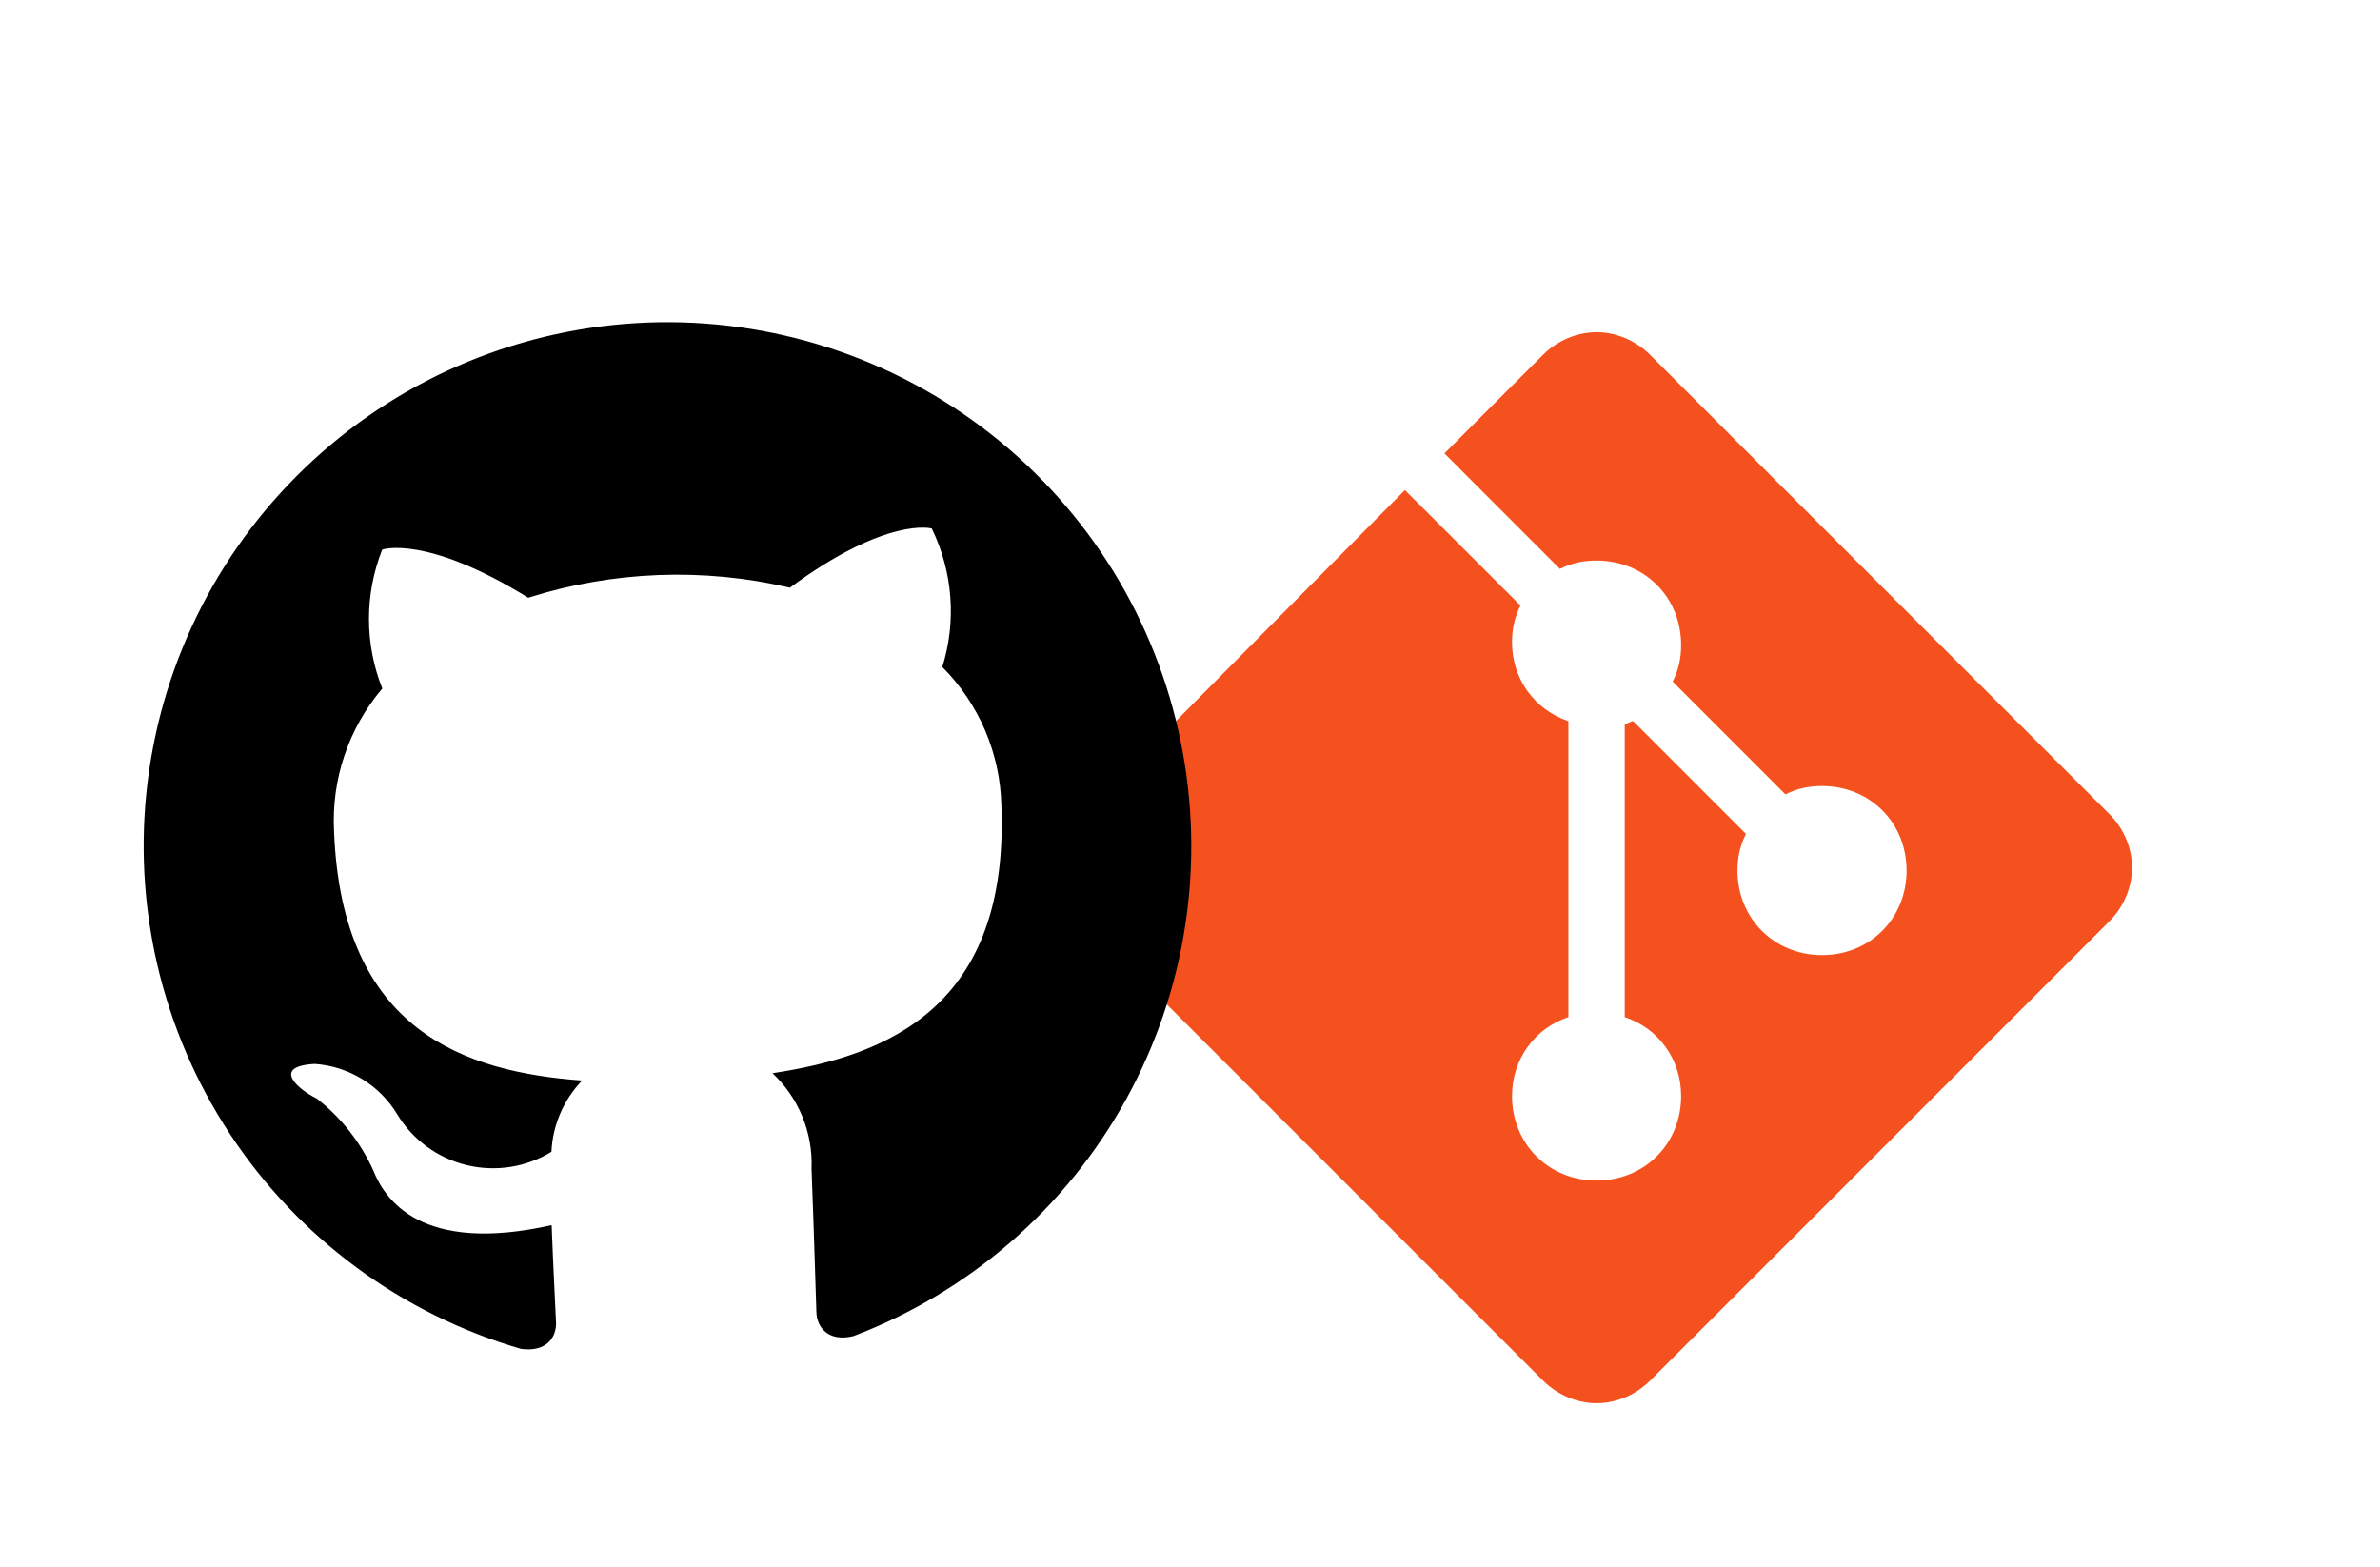 <svg width="480" height="316" viewBox="0 0 480 316" fill="none" xmlns="http://www.w3.org/2000/svg">
<path d="M425.447 164.209L332.78 71.547C329.943 68.705 325.976 67 321.997 67C318.018 67 314.051 68.705 311.209 71.547L291.315 91.442L314.602 114.735C316.893 113.604 319.155 113.052 321.997 113.052C331.66 113.052 339.049 120.419 339.049 130.104C339.049 132.946 338.47 135.209 337.344 137.471L360.08 160.207C362.365 159.076 364.628 158.525 367.47 158.525C377.133 158.525 384.522 165.891 384.522 175.577C384.522 185.234 377.133 192.629 367.47 192.629C357.807 192.629 350.417 185.234 350.417 175.577C350.417 172.735 350.997 170.444 352.123 168.182L329.386 145.446C328.818 145.446 328.261 145.997 327.681 145.997V205.128C334.502 207.391 339.049 213.654 339.049 221.044C339.049 230.707 331.66 238.096 321.997 238.096C312.334 238.096 304.945 230.707 304.945 221.044C304.945 213.654 309.492 207.391 316.313 205.128V145.44C309.492 143.149 304.945 136.914 304.945 129.519C304.945 126.677 305.525 124.415 306.65 122.13L283.346 98.836L218.547 164.203C215.705 167.051 214 171.018 214 174.997C214 178.976 215.705 182.943 218.547 185.786L311.214 278.447C314.057 281.289 318.03 283 322.003 283C325.982 283 329.949 281.295 332.791 278.453L425.447 185.78C428.289 182.938 430 178.965 430 174.991C430 171.013 428.295 167.045 425.453 164.203L425.447 164.209Z" fill="#F4511E"/>
<path d="M130.561 65.052C105.495 66.015 81.59 75.866 63.123 92.841C44.656 109.817 32.832 132.81 29.766 157.706C26.701 182.602 32.594 207.777 46.392 228.725C60.189 249.674 80.99 265.029 105.073 272.044C110.387 272.765 112.245 269.523 112.138 266.751C112.042 264.244 111.591 255.936 111.252 247.096C84.917 252.996 77.62 241.912 75.281 236.055C72.716 230.37 68.806 225.395 63.888 221.56C60.118 219.722 54.652 215.043 63.488 214.572C66.878 214.809 70.16 215.859 73.058 217.634C75.956 219.409 78.382 221.856 80.133 224.768C81.677 227.307 83.706 229.515 86.104 231.268C88.502 233.021 91.223 234.283 94.11 234.982C96.997 235.682 99.994 235.804 102.929 235.344C105.863 234.883 108.678 233.848 111.212 232.297C111.463 226.913 113.662 221.804 117.4 217.92C93.811 216.183 68.919 208.02 67.369 167.644C66.818 157.158 70.3 146.859 77.1 138.859C73.523 129.865 73.516 119.844 77.082 110.845C77.082 110.845 85.816 107.735 106.526 120.551C123.617 115.137 141.851 114.437 159.306 118.525C178.968 104.027 187.92 106.59 187.92 106.59C192.166 115.289 192.927 125.282 190.05 134.523C197.464 141.965 201.729 151.975 201.958 162.477C203.513 202.986 179.183 212.906 155.797 216.447C158.414 218.903 160.472 221.894 161.831 225.217C163.19 228.539 163.818 232.115 163.672 235.702C164.214 249.821 164.518 261.173 164.654 264.736C164.761 267.507 166.867 270.73 172.104 269.471C195.534 260.568 215.038 243.628 227.133 221.674C239.228 199.721 243.128 174.184 238.137 149.621C233.145 125.058 219.586 103.069 199.881 87.578C180.176 72.087 155.608 64.104 130.561 65.052V65.052Z" fill="black"/>
</svg>
